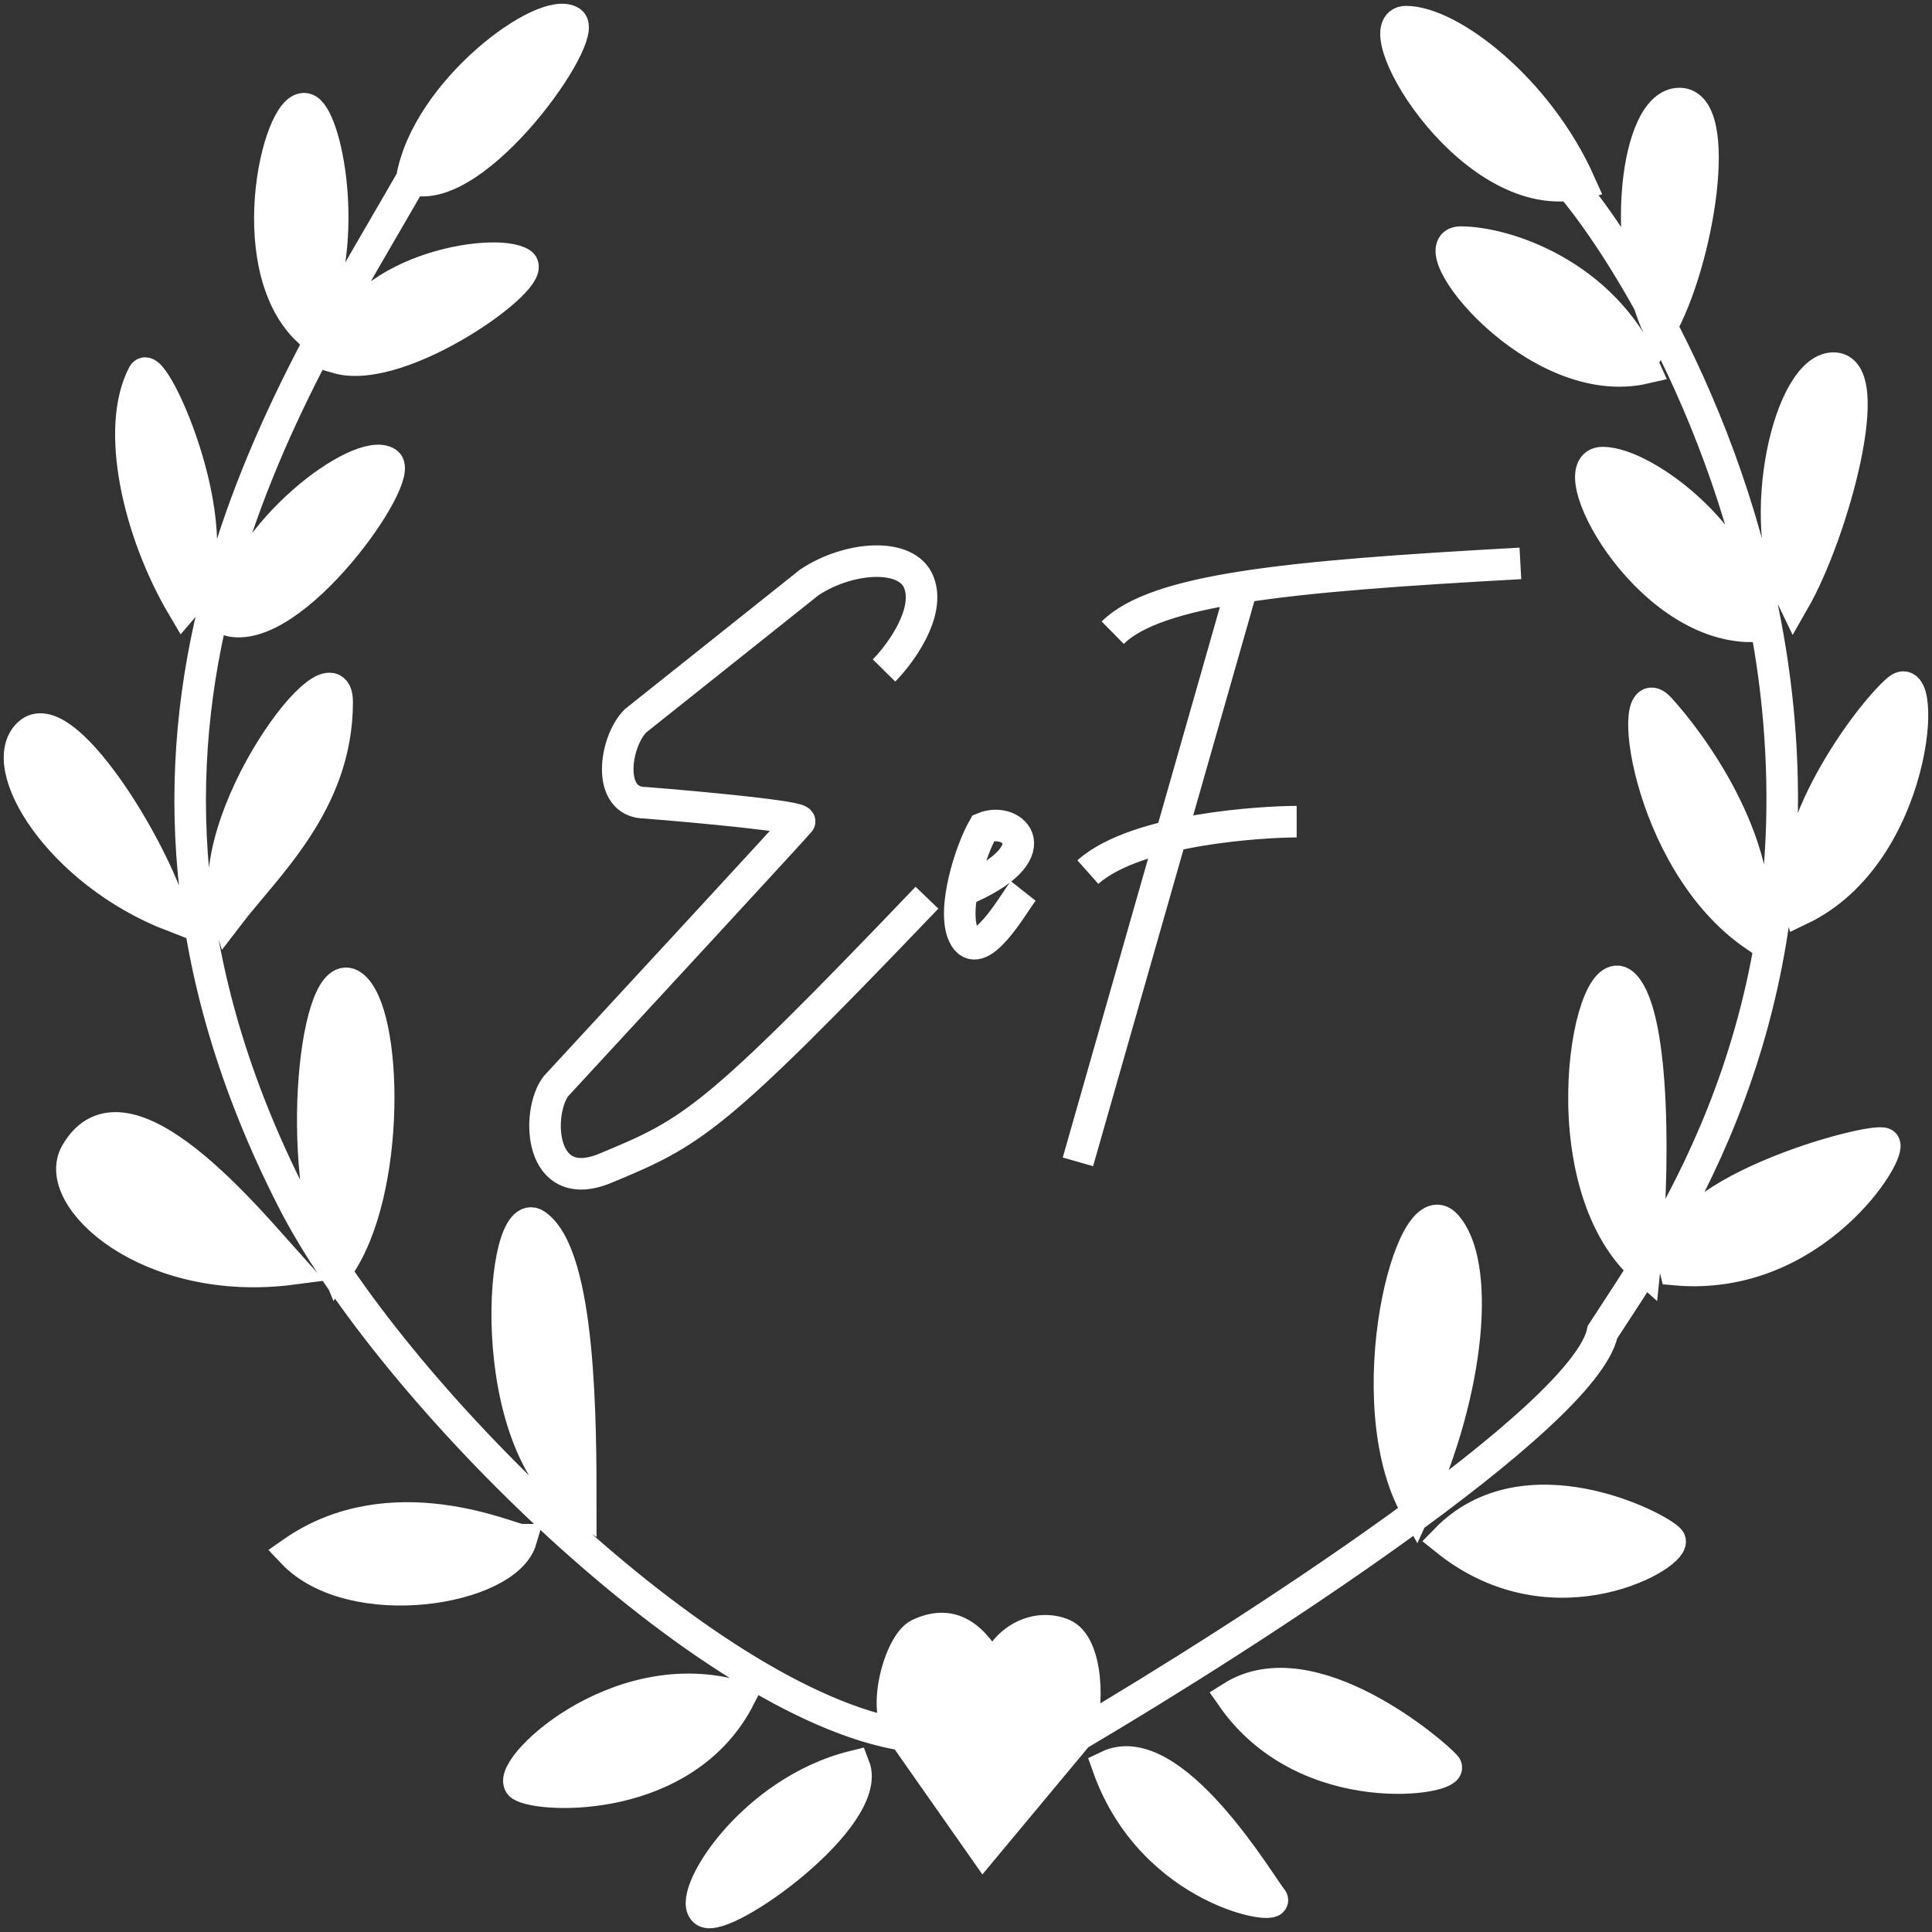 <svg width="99" height="99" viewBox="0 0 99 99" fill="none" xmlns="http://www.w3.org/2000/svg">
<rect x="0" y="0" width="99" height="99" fill="#333333" stroke="none"/>
<path d="M26.703 78.903C26.194 78.903 20.08 75.998 14.985 79.548C18.042 82.776 25.939 81.485 26.703 78.903Z" fill="white"/>
<path d="M29.76 77.289C29.76 72.985 29.76 64.377 27.467 62.763C25.633 61.472 24.665 74.061 29.76 77.289Z" fill="white"/>
<path d="M17.277 65.023C20.08 61.149 19.876 51.788 18.042 50.497C16.207 49.206 14.985 59.535 17.277 65.023Z" fill="white"/>
<path d="M14.985 65.023C12.946 62.763 6.4 54.651 3.882 59.116C2.608 61.376 7.597 65.991 14.985 65.023Z" fill="white"/>
<path d="M8.87 46.946C7.851 43.395 3.266 35.971 1.483 37.585C-0.301 39.199 3.011 44.687 8.87 46.946Z" fill="white"/>
<path d="M11.673 46.946C13.645 44.364 17.277 41.136 17.277 35.971C17.277 32.648 10.144 42.104 11.673 46.946Z" fill="white"/>
<path d="M11.673 31.775C14.984 32.743 20.844 24.351 19.825 23.705C18.457 22.839 12.437 27.256 11.673 31.775Z" fill="white"/>
<path d="M9.38 31.129C12.182 27.901 7.851 18.218 7.342 19.186C5.887 21.951 7.087 27.256 9.38 31.129Z" fill="white"/>
<path d="M17.277 18.335C20.589 19.303 27.722 14.139 26.703 13.493C25.336 12.627 18.042 13.816 17.277 18.335Z" fill="white"/>
<path d="M21.098 9.179C24.41 10.148 30.269 1.755 29.25 1.11C27.883 0.243 21.863 4.66 21.098 9.179Z" fill="white"/>
<path d="M15.774 16.926C18.042 12.73 16.793 6.274 15.774 5.629C14.406 4.763 12.182 13.493 15.774 16.926Z" fill="white"/>
<path d="M84.276 65.023C84.786 60.181 84.817 52.191 83.257 50.497C81.474 48.56 79.181 60.504 84.276 65.023Z" fill="white"/>
<path d="M89.881 47.915C90.39 43.073 86.6 37.988 85.041 36.294C83.257 34.357 84.276 44.041 89.881 47.915Z" fill="white"/>
<path d="M89.763 32.098C89.763 27.901 84.376 23.705 82.12 23.705C79.865 23.705 84.276 32.098 89.763 32.098Z" fill="white"/>
<path d="M91.919 30.807C93.957 27.256 96.212 18.863 93.957 18.863C91.701 18.863 89.881 26.61 91.919 30.807Z" fill="white"/>
<path d="M85.041 16.926C87.079 13.376 88.315 5.306 86.06 5.306C83.804 5.306 83.003 12.73 85.041 16.926Z" fill="white"/>
<path d="M84.276 18.863C82.12 14.021 77.106 12.407 74.851 12.407C72.595 12.407 78.672 20.154 84.276 18.863Z" fill="white"/>
<path d="M80.965 9.397C78.809 4.556 74.304 1.11 72.048 1.11C69.859 1.11 75.039 10.132 80.469 9.484C80.634 9.464 80.799 9.436 80.965 9.397Z" fill="white"/>
<path d="M92.258 46.604C98.288 43.718 98.797 34.035 97.269 35.326C95.74 36.617 91.239 42.731 92.258 46.604Z" fill="white"/>
<path d="M85.84 65.058C92.972 65.703 97.052 58.973 96.539 58.602C96.026 58.23 84.82 61.184 85.84 65.058Z" fill="white"/>
<path d="M72.558 77.289C75.36 71.156 75.87 64.7 74.086 62.763C72.303 60.826 69.501 71.801 72.558 77.289Z" fill="white"/>
<path d="M74.086 78.903C79.691 83.422 86.094 79.549 85.55 78.903C85.006 78.257 78.162 74.707 74.086 78.903Z" fill="white"/>
<path d="M63.132 86.953C66.953 92.44 74.63 91.149 74.086 90.504C73.542 89.858 67.208 84.39 63.132 86.953Z" fill="white"/>
<path d="M56.763 90.504C59.056 96.979 65.714 97.948 65.17 97.302C64.626 96.656 60.075 88.909 56.763 90.504Z" fill="white"/>
<path d="M43.771 90.504C38.421 91.815 35.11 97.302 36.129 97.948C37.148 98.593 44.79 93.106 43.771 90.504Z" fill="white"/>
<path d="M37.912 86.953C31.543 85.036 25.684 90.846 26.703 91.492C27.722 92.137 35.11 92.46 37.912 86.953Z" fill="white"/>
<path d="M46.319 88.909L50.395 94.72L55.235 88.909C55.829 87.511 55.744 84.283 54.471 83.745C53.197 83.207 51.516 83.874 50.904 85.681C50.14 84.39 49.121 82.776 47.083 83.745C46.087 84.218 45.045 87.941 46.319 88.909Z" fill="white"/>
<path d="M21.098 9.179C24.41 10.148 30.269 1.755 29.25 1.11C27.883 0.243 21.863 4.66 21.098 9.179ZM21.098 9.179C14.815 20.198 2.815 37.585 14.985 61.472C19.918 71.156 36.129 87.276 46.319 88.909M46.319 88.909L50.395 94.72L55.235 88.909M46.319 88.909C45.045 87.941 46.087 84.218 47.083 83.745C49.121 82.776 50.14 84.39 50.904 85.681C51.516 83.874 53.197 83.207 54.471 83.745C55.744 84.283 55.829 87.511 55.235 88.909M55.235 88.909C63.818 83.852 81.211 72.641 82.12 68.251C85.041 63.731 92.546 53.402 91.155 36.94C90.041 23.77 83.567 13.148 80.469 9.484M80.469 9.484C75.039 10.132 69.859 1.11 72.048 1.11C74.304 1.11 78.809 4.556 80.965 9.397C80.799 9.436 80.634 9.464 80.469 9.484ZM45.3 34.357C46.149 33.496 47.694 31.388 47.083 29.838C46.471 28.289 43.5 28.5 41.478 29.838L32.562 36.94C31.5 38 31.034 41.136 33.072 41.136C35.789 41.351 41.173 41.846 40.969 42.104C40.765 42.363 32.562 51.25 28.486 55.662C27.467 57 27.591 61.29 31.034 59.858C35.5 58 36.5 57.5 47.5 46M77.908 28.87C71.886 29.202 67.142 29.533 63.642 30.084M57.018 32.42C58.133 31.322 60.331 30.605 63.642 30.084M63.642 30.084L55.235 59.535M66.444 42.104C64.915 42.104 58.292 42.427 55.744 44.687M52.433 45.655C51.923 46.301 50.14 49.529 49.376 47.915C48.764 46.623 49.715 43.611 50.395 42.427C51.923 41.782 53.961 43.718 49.294 45.655M29.76 77.289C29.76 72.985 29.76 64.377 27.467 62.763C25.633 61.472 24.665 74.061 29.76 77.289ZM26.703 78.903C26.194 78.903 20.08 75.998 14.985 79.548C18.042 82.776 25.939 81.485 26.703 78.903ZM17.277 65.023C20.08 61.149 19.876 51.788 18.042 50.497C16.207 49.206 14.985 59.535 17.277 65.023ZM14.985 65.023C12.946 62.763 6.4 54.651 3.882 59.116C2.608 61.376 7.597 65.991 14.985 65.023ZM8.87 46.946C7.851 43.395 3.266 35.971 1.483 37.585C-0.301 39.199 3.011 44.687 8.87 46.946ZM11.673 46.946C13.645 44.364 17.277 41.136 17.277 35.971C17.277 32.648 10.144 42.104 11.673 46.946ZM11.673 31.775C14.984 32.743 20.844 24.351 19.825 23.705C18.457 22.839 12.437 27.256 11.673 31.775ZM9.38 31.129C12.182 27.901 7.851 18.218 7.342 19.186C5.887 21.951 7.087 27.256 9.38 31.129ZM17.277 18.335C20.589 19.303 27.722 14.139 26.703 13.493C25.336 12.627 18.042 13.816 17.277 18.335ZM15.774 16.926C18.042 12.73 16.793 6.274 15.774 5.629C14.406 4.763 12.182 13.493 15.774 16.926ZM84.276 65.023C84.786 60.181 84.817 52.191 83.257 50.497C81.474 48.56 79.181 60.504 84.276 65.023ZM89.881 47.915C90.39 43.073 86.6 37.988 85.041 36.294C83.257 34.357 84.276 44.041 89.881 47.915ZM89.763 32.098C89.763 27.901 84.376 23.705 82.12 23.705C79.865 23.705 84.276 32.098 89.763 32.098ZM91.919 30.807C93.957 27.256 96.212 18.863 93.957 18.863C91.701 18.863 89.881 26.61 91.919 30.807ZM85.041 16.926C87.079 13.376 88.315 5.306 86.06 5.306C83.804 5.306 83.003 12.73 85.041 16.926ZM84.276 18.863C82.12 14.021 77.106 12.407 74.851 12.407C72.595 12.407 78.672 20.154 84.276 18.863ZM92.258 46.604C98.288 43.718 98.797 34.035 97.269 35.326C95.74 36.617 91.239 42.731 92.258 46.604ZM85.84 65.058C92.972 65.703 97.052 58.973 96.539 58.602C96.026 58.23 84.82 61.184 85.84 65.058ZM72.558 77.289C75.36 71.156 75.87 64.7 74.086 62.763C72.303 60.826 69.501 71.801 72.558 77.289ZM74.086 78.903C79.691 83.422 86.094 79.549 85.55 78.903C85.006 78.257 78.162 74.707 74.086 78.903ZM63.132 86.953C66.953 92.44 74.63 91.149 74.086 90.504C73.542 89.858 67.208 84.39 63.132 86.953ZM56.763 90.504C59.056 96.979 65.714 97.948 65.17 97.302C64.626 96.656 60.075 88.909 56.763 90.504ZM43.771 90.504C38.421 91.815 35.11 97.302 36.129 97.948C37.148 98.593 44.79 93.106 43.771 90.504ZM37.912 86.953C31.543 85.036 25.684 90.846 26.703 91.492C27.722 92.137 35.11 92.46 37.912 86.953Z" stroke="white" stroke-width="1.617"/>
</svg>
